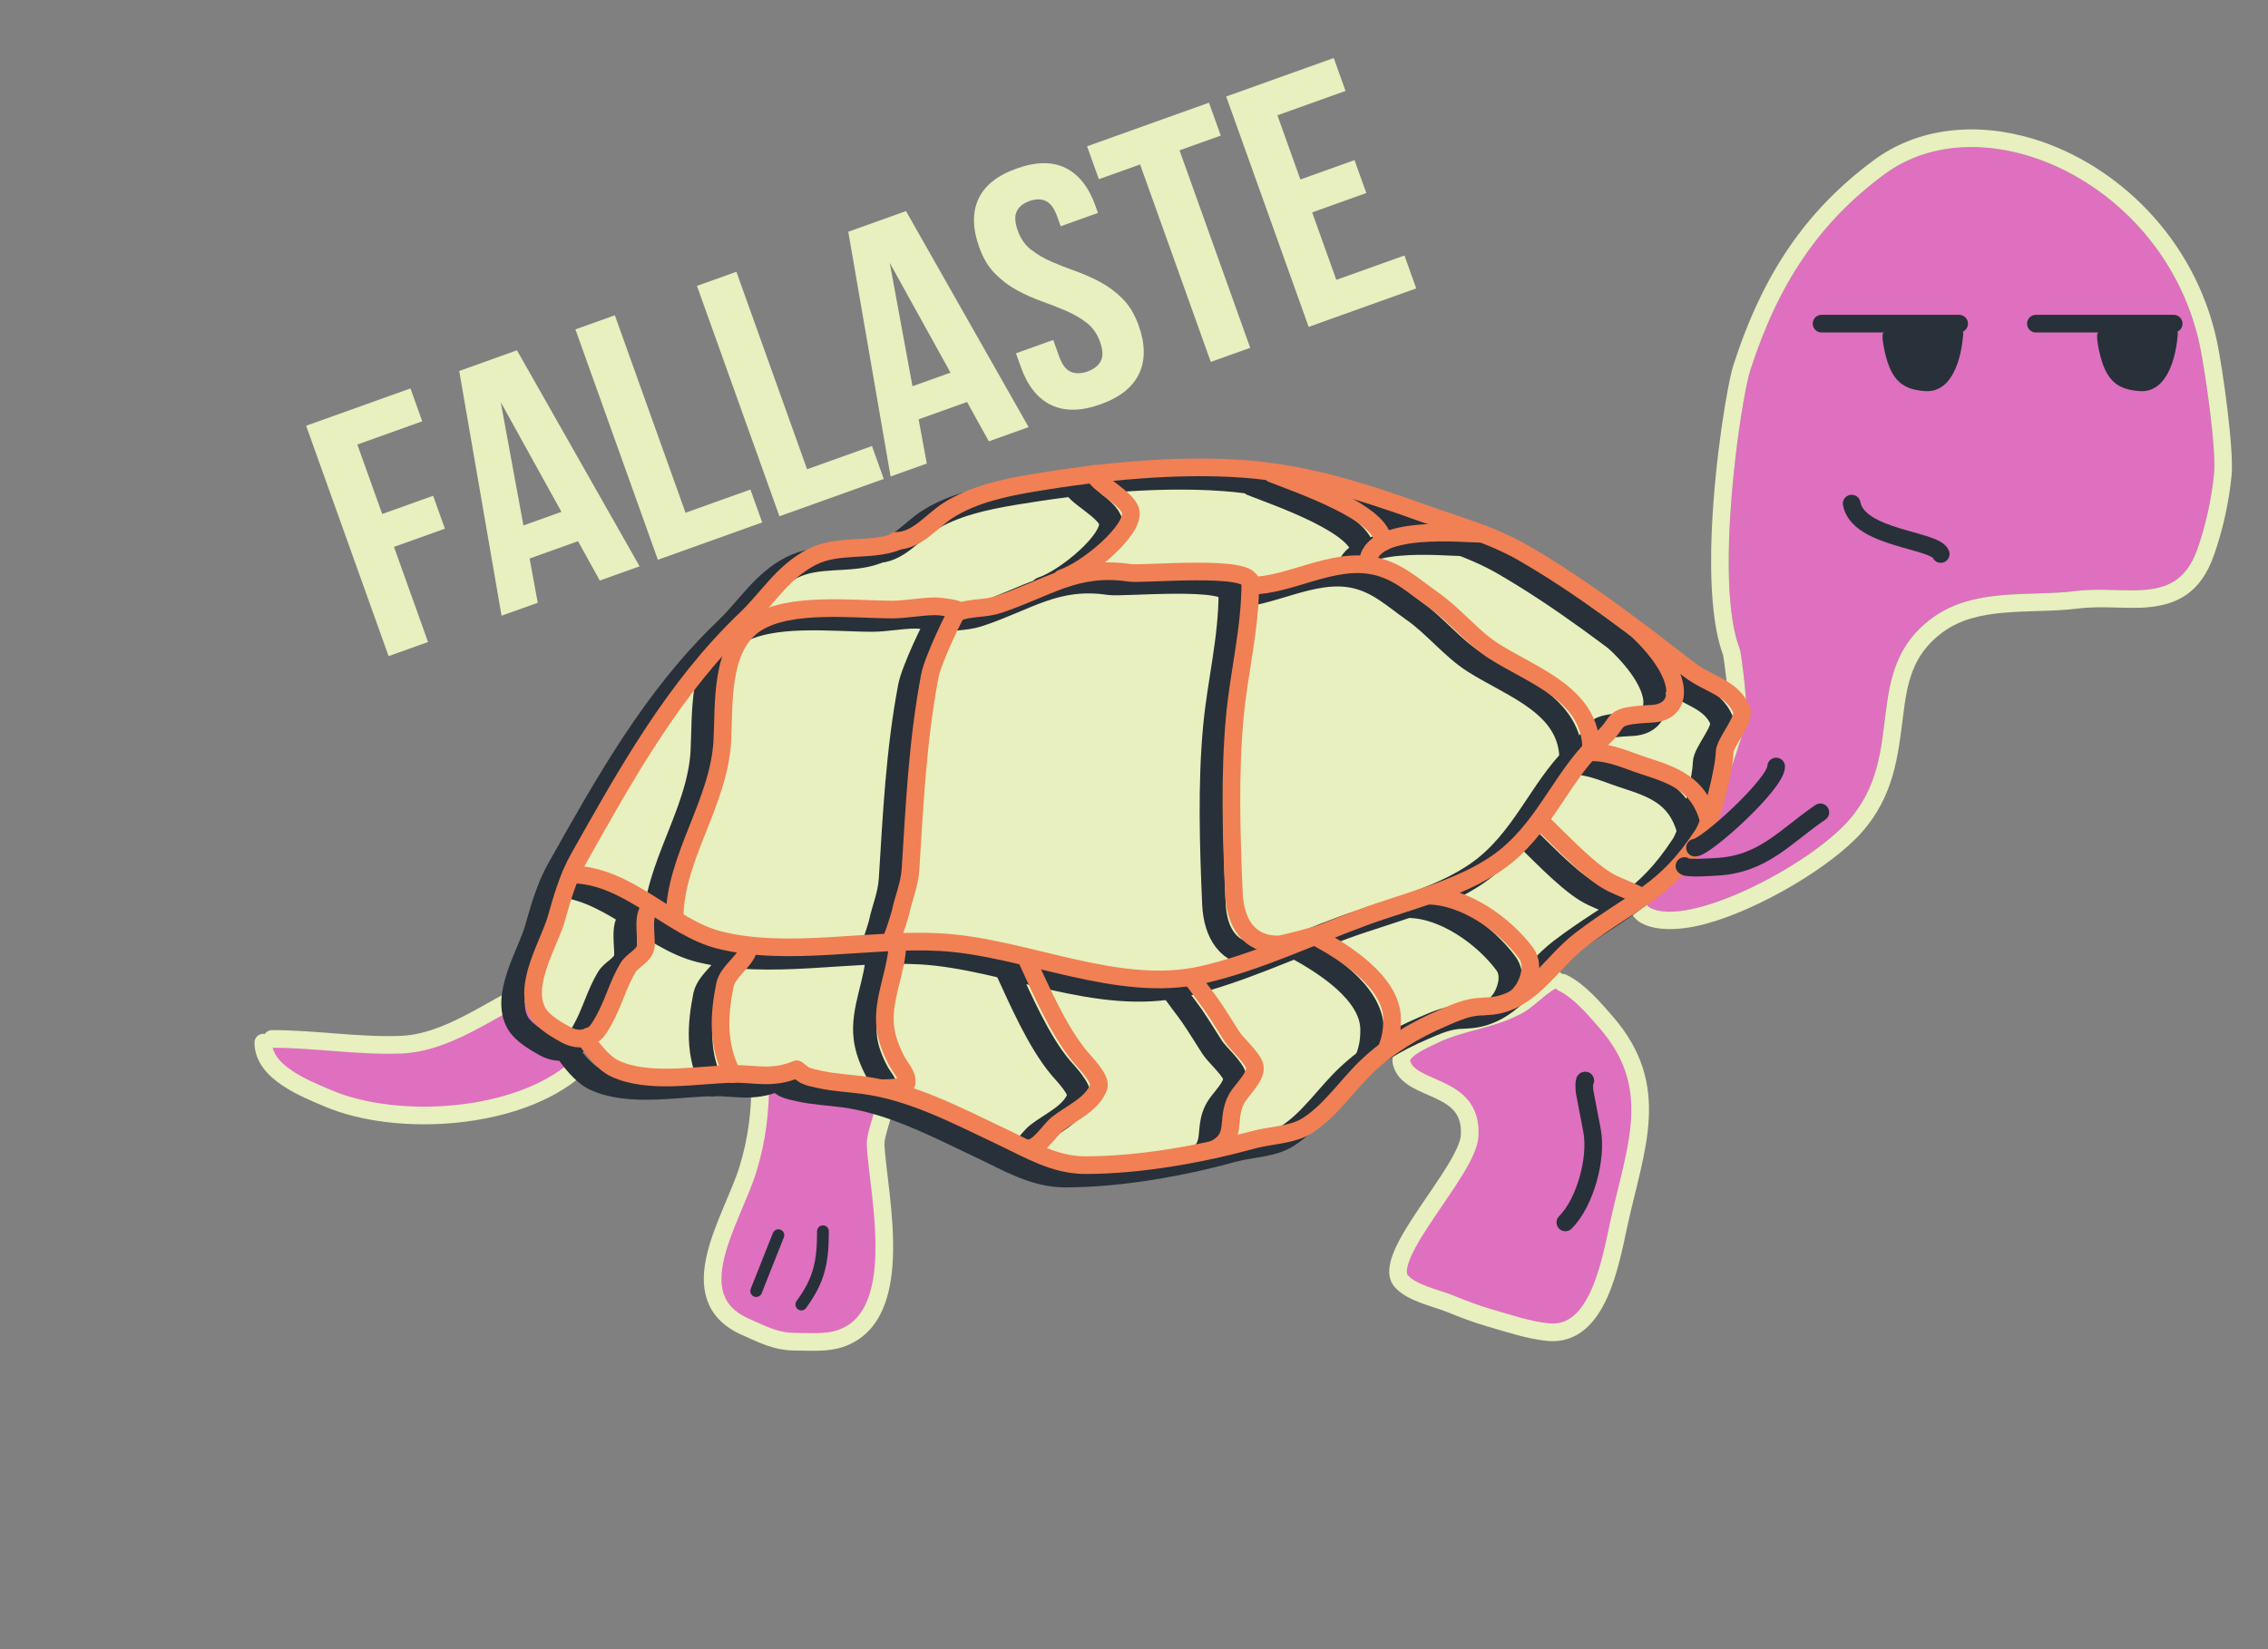 <?xml version="1.0" encoding="UTF-8" standalone="no"?>
<!DOCTYPE svg PUBLIC "-//W3C//DTD SVG 1.1//EN" "http://www.w3.org/Graphics/SVG/1.1/DTD/svg11.dtd">
<svg width="100%" height="100%" viewBox="0 0 803 584" version="1.1" xmlns="http://www.w3.org/2000/svg" xmlns:xlink="http://www.w3.org/1999/xlink" xml:space="preserve" xmlns:serif="http://www.serif.com/" style="fill-rule:evenodd;clip-rule:evenodd;stroke-linecap:round;stroke-miterlimit:1.5;">
    <rect x="0" y="0" width="803" height="584" fill="#808080" stroke="none"/>
    <rect id="Mesa-de-trabajo6" serif:id="Mesa de trabajo6" x="0" y="0" width="802.553" height="583.805" style="fill:none;"/>
    <path d="M135.323,182.011L153.35,175.559L157.522,187.214L139.495,193.666L151.55,227.348L137.585,232.346L108.386,150.763L145.328,137.541L149.5,149.196L126.522,157.42L135.323,182.011Z" style="fill:rgb(231,240,190);fill-rule:nonzero;"/>
    <path d="M226.45,200.541L212.359,205.584L204.649,191.646L187.511,197.78L190.397,213.445L177.575,218.034L162.594,131.362L183.033,124.046L226.45,200.541ZM185.326,186.072L198.782,181.255L177.287,142.406L185.326,186.072Z" style="fill:rgb(231,240,190);fill-rule:nonzero;"/>
    <path d="M203.725,116.64L217.69,111.642L242.718,181.571L265.696,173.347L269.867,185.001L232.925,198.223L203.725,116.64Z" style="fill:rgb(231,240,190);fill-rule:nonzero;"/>
    <path d="M246.761,101.237L260.726,96.239L285.754,166.168L308.732,157.944L312.903,169.598L275.961,182.82L246.761,101.237Z" style="fill:rgb(231,240,190);fill-rule:nonzero;"/>
    <path d="M364.191,151.242L350.1,156.285L342.39,142.347L325.252,148.481L328.137,164.146L315.315,168.735L300.334,82.063L320.773,74.748L364.191,151.242ZM323.066,136.773L336.523,131.957L315.028,93.107L323.066,136.773Z" style="fill:rgb(231,240,190);fill-rule:nonzero;"/>
    <path d="M346.697,87.558C344.333,80.953 344.232,75.27 346.394,70.508C348.557,65.746 353.066,62.138 359.921,59.684C366.776,57.231 372.55,57.158 377.243,59.467C381.936,61.775 385.465,66.232 387.828,72.836L388.746,75.4L375.543,80.126L374.334,76.746C373.277,73.793 371.919,71.934 370.261,71.169C368.603,70.404 366.674,70.415 364.473,71.203C362.273,71.99 360.774,73.206 359.978,74.85C359.182,76.493 359.312,78.791 360.369,81.744C361.37,84.541 362.93,86.765 365.049,88.417C367.168,90.069 369.584,91.484 372.296,92.66C375.009,93.837 377.869,94.961 380.878,96.031C383.887,97.102 386.81,98.4 389.648,99.927C392.485,101.453 395.096,103.411 397.479,105.801C399.862,108.191 401.749,111.329 403.139,115.214C405.503,121.818 405.561,127.517 403.314,132.309C401.067,137.101 396.516,140.724 389.661,143.178C382.806,145.631 376.989,145.719 372.211,143.441C367.434,141.163 363.863,136.721 361.499,130.117L359.706,125.106L372.909,120.38L374.994,126.208C376.051,129.16 377.444,130.984 379.173,131.68C380.902,132.376 382.866,132.33 385.067,131.543C387.267,130.755 388.815,129.544 389.71,127.909C390.604,126.274 390.523,123.98 389.467,121.028C388.465,118.231 386.905,116.006 384.787,114.354C382.668,112.702 380.252,111.288 377.539,110.111C374.827,108.934 371.966,107.811 368.958,106.74C365.949,105.67 363.026,104.371 360.188,102.845C357.35,101.319 354.74,99.36 352.357,96.97C349.974,94.58 348.087,91.442 346.697,87.558Z" style="fill:rgb(231,240,190);fill-rule:nonzero;"/>
    <path d="M384.883,51.802L428.046,36.354L432.217,48.008L417.618,53.234L442.646,123.162L428.682,128.16L403.654,58.232L389.054,63.457L384.883,51.802Z" style="fill:rgb(231,240,190);fill-rule:nonzero;"/>
    <path d="M460.409,63.556L479.579,56.695L483.75,68.35L464.581,75.211L473.132,99.103L497.253,90.47L501.424,102.125L463.339,115.756L434.14,34.173L472.225,20.542L476.396,32.197L452.275,40.829L460.409,63.556Z" style="fill:rgb(231,240,190);fill-rule:nonzero;"/>
    <g>
        <path d="M654.477,290.609C640.005,306.934 597.576,328.695 584.151,321.407C577.663,317.885 599.787,300.414 600.445,299.369C608.274,286.926 613.701,270.645 618.031,256.229C619.324,251.927 616.401,230.925 616.074,230.106C606.671,206.569 616.303,141.685 619.704,131.123C629.648,100.244 644.228,78.687 667.185,61.721C702.61,35.541 766.453,64.952 778.777,121.979C780.64,130.597 784.751,158.825 783.899,167.674C783.035,176.651 780.912,186.195 777.978,194.512C770.712,215.109 752.867,207.012 734.797,209.306C718.608,211.361 698.949,207.892 683.999,218.937C658.625,237.682 675.429,266.976 654.477,290.609Z" style="fill:rgb(222,112,191);"/>
        <path d="M595.517,295.459C602.868,283.541 607.938,268.104 612.046,254.431C612.281,253.648 612.136,252.04 612.047,250.104C611.753,243.684 610.555,234.698 610.085,231.989C610.081,231.966 610.077,231.943 610.073,231.919C606.243,221.859 605.321,205.126 606.066,187.868C607.166,162.364 611.655,135.728 613.755,129.207C624.152,96.922 639.468,74.433 663.471,56.694C679.186,45.08 699.913,43.089 720.04,49.219C749.174,58.091 776.972,84.039 784.886,120.659C786.826,129.636 791.008,159.054 790.121,168.273C789.209,177.745 786.968,187.816 783.872,196.591C779.17,209.92 770.994,213.902 761.121,214.985C753.524,215.819 744.582,214.364 735.585,215.506C727.414,216.543 718.368,216.199 709.478,216.976C701.807,217.647 694.224,219.153 687.713,223.964C676.673,232.12 675.164,242.739 673.781,253.721C672.044,267.506 670.596,281.848 659.154,294.755C648.425,306.859 623.233,321.864 604.177,327.082C594.525,329.725 586.211,329.637 581.17,326.9C579.191,325.826 577.998,324.332 577.317,322.637C576.557,320.742 576.431,318.359 577.438,315.671C578.277,313.432 580.147,310.639 582.603,307.837C587.023,302.794 593.383,297.404 595.517,295.459ZM654.477,290.609C675.429,266.976 658.625,237.682 683.999,218.937C698.949,207.892 718.608,211.361 734.797,209.306C752.867,207.012 770.712,215.109 777.978,194.512C780.912,186.195 783.035,176.651 783.899,167.674C784.751,158.825 780.64,130.597 778.777,121.979C766.453,64.952 702.61,35.541 667.185,61.721C644.228,78.687 629.648,100.244 619.704,131.123C616.303,141.685 606.671,206.569 616.074,230.106C616.401,230.925 619.324,251.927 618.031,256.229C613.701,270.645 608.274,286.926 600.445,299.369C599.787,300.414 577.663,317.885 584.151,321.407C597.576,328.695 640.005,306.934 654.477,290.609Z" style="fill:rgb(231,240,190);"/>
        <path d="M96.339,367.905C111.443,367.905 126.312,370.445 141.54,369.967C158.442,369.436 173.451,357.274 188.244,350.553C188.635,350.376 188.874,354.362 189.049,354.825C190.114,357.647 192.153,360.058 193.901,362.478C196.224,365.693 198.29,369.105 200.677,372.267C201.268,373.05 205.422,377.22 204.207,378.297C183.432,396.701 140.56,399.419 115.962,388.867C108.154,385.518 93.228,379.816 93.228,369.209" style="fill:rgb(222,112,191);stroke:rgb(231,240,190);stroke-width:6.25px;"/>
        <path d="M269.206,382.155C269.206,393.456 268.13,403.225 264.801,414.072C259.341,431.861 240.146,459.334 263.94,469.86C270.344,472.693 274.802,475.132 281.879,475.132C286.959,475.132 292.473,475.659 297.369,474.054C321.451,466.158 310.962,422.978 310.024,405.63C309.737,400.306 315.16,391.275 312.79,385.336C311.829,382.928 315.164,385.466 312.79,385.336C296.473,384.442 285.353,378.025 282.233,379.014C275.957,381.003 275.627,380.174 267.692,381.318C267.246,381.383 266.581,381.496 266.581,381.951" style="fill:rgb(222,112,191);stroke:rgb(231,240,190);stroke-width:6.25px;"/>
        <path d="M553.221,347.997C559.201,350.909 564.411,357.113 568.722,362.073C588.581,384.923 579.118,406.227 573.193,433.24C570.194,446.91 565.823,473.474 548.118,471.735C541.24,471.06 534.129,468.614 527.52,466.727C522.726,465.358 518.133,463.581 513.521,461.706C508.42,459.631 499.938,457.964 496.177,453.743C488.614,445.252 519.441,414.835 520.317,402.359C521.656,383.284 498.983,387.036 496.238,376.341C495.076,371.814 504.274,368.165 507.237,366.675C517.03,361.753 528.807,361.125 538.279,355.562C541.332,353.769 547.556,347.332 550.607,346.901" style="fill:rgb(222,112,191);stroke:rgb(231,240,190);stroke-width:6.25px;"/>
        <g>
            <path d="M207.471,367.755C198.324,372.56 188.873,358.531 188.944,350.645C189.005,343.876 195.673,329.222 197.177,325.232C199.845,318.149 201.576,310.652 205.075,303.943C221.928,271.626 240.145,245.653 264.244,219.241C270.936,211.908 278.562,202.312 287.455,197.325C296.685,192.148 307.744,195.496 317.379,191.929L317.239,191.551C325.24,191.551 329.629,184.269 335.894,180.722C345.985,175.011 354.901,172.673 366.269,170.951C391.109,167.186 415.264,164.128 440.477,166.038C465.275,167.916 480.226,173.861 503.601,181.567C514.077,185.021 529.805,190.161 539.45,195.746C570.119,213.507 569.718,216.955 598.539,237.328C601.338,239.306 616.358,245.133 616.796,251.315C617.058,255.012 611.633,263.44 610.767,266.54C607.185,279.361 609.728,283.493 603.087,295.536C593.342,313.207 574.98,320.705 559.976,332.72C549.592,341.035 541.045,356.359 525.694,356.359L525.489,356.425C520.131,356.425 515.894,358.397 511.019,360.493C501.232,364.701 492.211,370.04 484.382,377.426C477.263,384.141 471.408,393.242 463.073,398.586C457.769,401.986 450.066,401.954 444.091,403.591C425.367,408.718 403.808,412.6 384.411,412.6C373.545,412.6 364.554,407.1 355.04,402.611C339.379,395.22 323.363,386.614 305.926,384.282C300.679,383.58 295.39,383.364 290.208,382.2C288.469,381.809 286.59,381.478 284.982,380.672C284.451,380.406 282.458,378.619 282.419,378.901L282.245,378.657C273.623,382.293 267.367,380.171 259.841,380.299C246.948,380.518 229.85,384.028 217.78,378.342C213.919,376.523 209.774,371.328 207.471,367.755Z" style="fill:rgb(231,240,190);"/>
            <g>
                <path d="M201.446,370.696C198.769,372.102 195.651,371.452 193.077,370.027C189.906,368.271 185.325,365.61 183.421,362.373C177.746,352.726 187.339,337.986 189.912,328.938C191.946,321.785 194.134,314.171 197.81,307.649C214.898,277.334 231.589,247.228 256.979,222.947C265.016,215.262 269.988,206.334 280.191,201.031C289.59,196.145 300.77,199.094 310.114,195.635" style="fill:none;stroke:rgb(40,48,57);stroke-width:8.33px;stroke-linejoin:round;"/>
                <path d="M309.974,195.257C317.715,195.257 322.578,188.286 328.629,184.428C337.558,178.737 348.75,176.374 359.004,174.657C382.534,170.717 409.347,168.007 433.212,169.744C455.264,171.349 475.697,177.837 496.337,185.273C508.415,189.625 521.023,193.001 532.185,199.452C553.312,211.663 572.048,226.251 591.274,241.034C597.708,245.98 606.255,247.197 609.531,255.021C611.021,258.58 603.502,266.533 603.502,270.246C603.502,275.563 598.909,294.526 595.822,299.242C582.205,320.045 571.845,321.896 552.711,336.426C541.407,345.01 534.286,360.065 518.43,360.065" style="fill:none;stroke:rgb(40,48,57);stroke-width:8.33px;stroke-linejoin:round;"/>
                <path d="M518.224,360.131C512.866,360.131 508.63,362.103 503.754,364.199C493.968,368.407 484.946,373.746 477.117,381.132C469.998,387.848 464.143,396.948 455.808,402.292C450.504,405.693 442.801,405.661 436.826,407.297C418.103,412.424 396.543,416.306 377.146,416.306C366.28,416.306 357.29,410.806 347.776,406.317C332.114,398.926 316.099,390.32 298.661,387.988C293.414,387.286 288.125,387.071 282.943,385.906C281.204,385.516 279.325,385.184 277.717,384.378C277.186,384.112 275.193,382.326 275.155,382.607" style="fill:none;stroke:rgb(40,48,57);stroke-width:8.33px;stroke-linejoin:round;"/>
                <path d="M274.98,382.363C266.359,385.999 260.103,383.877 252.577,384.005C239.684,384.224 222.585,387.734 210.515,382.048C206.654,380.23 202.509,375.034 200.206,371.461" style="fill:none;stroke:rgb(40,48,57);stroke-width:8.33px;stroke-linejoin:round;"/>
                <path d="M195.088,313.37C215.176,313.37 230.15,332.291 247.867,336.645C272.339,342.659 301.043,335.889 326.047,337.349C356.193,339.11 388.696,355.801 418.808,348.867C438.257,344.388 457.056,335.347 475.727,328.463C491.898,322.5 512.777,317.931 526.369,306.696C541.034,294.574 546.493,277.291 560.182,265.193C567.366,258.844 561.99,257.262 577.817,256.463C588.872,255.904 590.224,243.56 572.676,226.892" style="fill:none;stroke:rgb(40,48,57);stroke-width:8.33px;stroke-linejoin:round;"/>
                <path d="M435.622,209.422C435.622,226.541 431.65,241.012 430.106,257.659C428.228,277.907 428.911,299.702 429.794,320.022C430.244,330.394 434.945,338.164 445.418,338.164C446.956,338.164 458.938,334.968 462.451,333.8" style="fill:none;stroke:rgb(40,48,57);stroke-width:8.33px;stroke-linejoin:round;"/>
                <path d="M435.74,211.105C449.598,211.105 464.761,200.922 479.611,204.145C488.109,205.989 493.604,211.358 500.425,216.141C508.037,221.477 514.211,229.463 521.948,234.362C536.015,243.269 556.289,249.566 556.289,269.124" style="fill:none;stroke:rgb(40,48,57);stroke-width:8.33px;stroke-linejoin:round;"/>
                <path d="M517.984,192.755C511.243,192.755 477.224,188.965 477.224,203.44" style="fill:none;stroke:rgb(40,48,57);stroke-width:8.33px;stroke-linejoin:round;"/>
                <path d="M435.555,209.886C435.666,203.52 397.465,207.245 392.814,206.551C373.732,203.704 363.705,212.095 346.35,217.799C341.419,219.42 336.544,218.69 331.752,220.582C331.214,220.794 323.229,237.205 322.107,243.176C317.784,266.182 316.778,288.088 315.298,311.438C314.939,317.097 312.855,321.554 311.691,327.065C311.527,327.844 308.595,337.253 308.068,337.253" style="fill:none;stroke:rgb(40,48,57);stroke-width:8.33px;stroke-linejoin:round;"/>
                <path d="M257.815,226.461L257.815,222.968" style="fill:none;stroke:rgb(40,48,57);stroke-width:8.33px;stroke-linejoin:round;"/>
                <path d="M231.798,328.641C231.798,307.615 247.44,288.045 248.658,266.154C249.383,253.126 247.704,232.491 260.885,224.262C272.906,216.757 295.249,219.553 308.772,219.553C313.914,219.553 318.975,218.416 324.153,218.416C326.53,218.416 333.542,219.603 331.167,219.7" style="fill:none;stroke:rgb(40,48,57);stroke-width:8.33px;stroke-linejoin:round;"/>
                <path d="M380.464,171.432C380.089,174.359 392.455,180.114 393.268,184.935C394.399,191.639 377.781,205.554 368.871,208.493" style="fill:none;stroke:rgb(40,48,57);stroke-width:8.33px;stroke-linejoin:round;"/>
                <path d="M443.326,171.458C453.442,175.429 482.611,185.392 482.611,195.665" style="fill:none;stroke:rgb(40,48,57);stroke-width:8.33px;stroke-linejoin:round;"/>
                <path d="M201.63,370.626C203.951,370.265 205.674,366.795 206.705,364.981C210.094,359.016 211.773,352.139 215.29,346.352C216.936,343.644 220.532,342.541 221.478,339.346C222.306,336.551 219.314,325.077 224.639,325.077" style="fill:none;stroke:rgb(40,48,57);stroke-width:8.33px;stroke-linejoin:round;"/>
                <path d="M252.205,384.083C246.686,373.338 247.577,362.534 249.59,352.524C250.638,347.31 258.035,343.359 258.035,338.78" style="fill:none;stroke:rgb(40,48,57);stroke-width:8.33px;stroke-linejoin:round;"/>
                <path d="M310.677,337.431C310.677,347.334 305.163,357.283 306.369,367.451C306.877,371.741 308.517,375.771 310.51,379.553C311.817,382.034 314.289,384.25 313.912,387.22C313.692,388.959 307.378,389.042 305.711,389.042" style="fill:none;stroke:rgb(40,48,57);stroke-width:8.33px;stroke-linejoin:round;"/>
                <path d="M356.113,342.667C361.244,353.755 367.635,368.716 375.529,378.111C377.047,379.917 382.933,385.821 381.91,388.638C379.676,394.797 372.089,397.913 367.34,401.664C364.485,403.918 360.835,410.389 356.872,410.389" style="fill:none;stroke:rgb(40,48,57);stroke-width:8.33px;stroke-linejoin:round;"/>
                <path d="M414.294,350.039C414.706,349.558 417.75,353.974 418.127,354.483C419.387,356.181 420.694,357.827 421.896,359.569C424.459,363.285 426.774,367.141 429.222,370.931C430.871,373.485 436.862,378.69 437.204,381.559C437.636,385.188 432.582,389.535 430.835,392.645C426.656,400.084 431.52,406.462 422.711,410.741" style="fill:none;stroke:rgb(40,48,57);stroke-width:8.33px;stroke-linejoin:round;"/>
                <path d="M458.829,335.482C468.927,340.958 485.796,351.494 485.796,364.621C485.796,368.595 485.319,371.501 483.89,375.149" style="fill:none;stroke:rgb(40,48,57);stroke-width:8.33px;stroke-linejoin:round;"/>
                <path d="M498.366,320.888C511.37,320.888 525.689,331.036 533.207,341.194C535.922,344.864 534.638,350.149 532.523,353.744C532.2,354.293 530.062,357.14 529.457,357.14" style="fill:none;stroke:rgb(40,48,57);stroke-width:8.33px;stroke-linejoin:round;"/>
                <path d="M538.348,294.549C543.848,299.652 554.322,310.98 561.729,315.441C564.685,317.221 567.908,318.314 571.034,319.732C571.494,319.941 573.335,320.728 573.497,321.255" style="fill:none;stroke:rgb(40,48,57);stroke-width:8.33px;stroke-linejoin:round;"/>
                <path d="M557.027,270.132C563.318,270.132 569.318,273.064 575.241,274.97C585.755,278.353 594.165,281.417 597.725,293.501" style="fill:none;stroke:rgb(40,48,57);stroke-width:8.33px;stroke-linejoin:round;"/>
            </g>
            <g>
                <path d="M208.524,366.99C205.848,368.396 202.729,367.745 200.156,366.32C196.984,364.565 192.403,361.903 190.499,358.667C184.825,349.02 194.417,334.28 196.99,325.232C199.024,318.079 201.212,310.465 204.888,303.943C221.977,273.628 238.668,243.521 264.058,219.241C272.094,211.556 277.066,202.628 287.269,197.325C296.669,192.439 307.849,195.388 317.193,191.929" style="fill:none;stroke:rgb(241,128,84);stroke-width:6.25px;stroke-linejoin:round;"/>
                <path d="M317.053,191.551C324.793,191.551 329.656,184.58 335.708,180.722C344.637,175.031 355.829,172.668 366.082,170.951C389.613,167.011 416.425,164.301 440.29,166.038C462.342,167.643 482.776,174.131 503.415,181.567C515.494,185.919 528.101,189.295 539.264,195.746C560.39,207.957 579.127,222.545 598.353,237.328C604.787,242.274 613.334,243.491 616.61,251.315C618.1,254.874 610.581,262.827 610.581,266.54C610.581,271.857 605.988,290.82 602.9,295.536C589.283,316.338 578.924,318.19 559.789,332.72C548.485,341.304 541.364,356.359 525.508,356.359" style="fill:none;stroke:rgb(241,128,84);stroke-width:6.25px;stroke-linejoin:round;"/>
                <path d="M525.302,356.425C519.944,356.425 515.708,358.397 510.832,360.493C501.046,364.701 492.024,370.04 484.196,377.426C477.077,384.141 471.222,393.242 462.886,398.586C457.582,401.986 449.88,401.954 443.905,403.591C425.181,408.718 403.622,412.6 384.225,412.6C373.359,412.6 364.368,407.1 354.854,402.611C339.193,395.22 323.177,386.614 305.74,384.282C300.493,383.58 295.203,383.364 290.022,382.2C288.282,381.809 286.404,381.478 284.796,380.672C284.265,380.406 282.272,378.619 282.233,378.901" style="fill:none;stroke:rgb(241,128,84);stroke-width:6.25px;stroke-linejoin:round;"/>
                <path d="M282.058,378.657C273.437,382.293 267.181,380.171 259.655,380.299C246.762,380.518 229.663,384.028 217.594,378.342C213.733,376.523 209.588,371.328 207.284,367.755" style="fill:none;stroke:rgb(241,128,84);stroke-width:6.25px;stroke-linejoin:round;"/>
                <path d="M202.166,309.664C222.254,309.664 237.228,328.585 254.945,332.939C279.418,338.953 308.122,332.182 333.125,333.643C363.271,335.404 395.775,352.095 425.886,345.161C445.335,340.682 464.134,331.64 482.805,324.756C498.977,318.794 519.856,314.225 533.448,302.99C548.112,290.868 553.571,273.585 567.26,261.487C574.445,255.138 569.068,253.556 584.895,252.757C595.951,252.198 597.302,239.854 579.755,223.186" style="fill:none;stroke:rgb(241,128,84);stroke-width:6.25px;stroke-linejoin:round;"/>
                <path d="M442.7,205.716C442.7,222.834 438.728,237.306 437.185,253.953C435.307,274.201 435.99,295.996 436.872,316.316C437.322,326.688 442.024,334.458 452.497,334.458C454.035,334.458 466.017,331.262 469.529,330.094" style="fill:none;stroke:rgb(241,128,84);stroke-width:6.25px;stroke-linejoin:round;"/>
                <path d="M442.818,207.399C456.677,207.399 471.839,197.216 486.689,200.438C495.187,202.283 500.682,207.652 507.504,212.434C515.115,217.771 521.289,225.757 529.027,230.656C543.093,239.563 563.367,245.86 563.367,265.418" style="fill:none;stroke:rgb(241,128,84);stroke-width:6.25px;stroke-linejoin:round;"/>
                <path d="M525.062,189.049C518.321,189.049 484.302,185.259 484.302,199.734" style="fill:none;stroke:rgb(241,128,84);stroke-width:6.25px;stroke-linejoin:round;"/>
                <path d="M442.633,206.18C442.744,199.813 404.544,203.539 399.892,202.845C380.81,199.998 370.783,208.389 353.428,214.093C348.498,215.714 343.622,214.984 338.83,216.876C338.292,217.088 330.307,233.499 329.185,239.47C324.862,262.476 323.856,284.382 322.376,307.732C322.017,313.391 319.934,317.848 318.77,323.359C318.605,324.138 315.674,333.546 315.147,333.546" style="fill:none;stroke:rgb(241,128,84);stroke-width:6.25px;stroke-linejoin:round;"/>
                <path d="M264.893,222.755L264.893,219.262" style="fill:none;stroke:rgb(241,128,84);stroke-width:6.25px;stroke-linejoin:round;"/>
                <path d="M238.877,324.935C238.877,303.909 254.519,284.339 255.737,262.448C256.461,249.42 254.782,228.784 267.963,220.556C279.984,213.051 302.327,215.847 315.851,215.847C320.993,215.847 326.053,214.71 331.232,214.71C333.608,214.71 340.62,215.896 338.246,215.994" style="fill:none;stroke:rgb(241,128,84);stroke-width:6.25px;stroke-linejoin:round;"/>
                <path d="M387.542,167.726C387.167,170.653 399.533,176.408 400.346,181.229C401.477,187.933 384.86,201.847 375.949,204.787" style="fill:none;stroke:rgb(241,128,84);stroke-width:6.25px;stroke-linejoin:round;"/>
                <path d="M450.404,167.752C460.521,171.723 489.689,181.686 489.689,191.959" style="fill:none;stroke:rgb(241,128,84);stroke-width:6.25px;stroke-linejoin:round;"/>
                <path d="M208.708,366.92C211.029,366.559 212.752,363.089 213.783,361.274C217.173,355.31 218.851,348.433 222.368,342.646C224.014,339.938 227.61,338.835 228.556,335.64C229.384,332.845 226.393,321.37 231.718,321.37" style="fill:none;stroke:rgb(241,128,84);stroke-width:6.25px;stroke-linejoin:round;"/>
                <path d="M259.283,380.376C253.765,369.631 254.655,358.828 256.668,348.818C257.716,343.604 265.113,339.653 265.113,335.074" style="fill:none;stroke:rgb(241,128,84);stroke-width:6.25px;stroke-linejoin:round;"/>
                <path d="M317.755,333.725C317.755,343.628 312.241,353.577 313.447,363.745C313.956,368.035 315.595,372.065 317.588,375.846C318.896,378.328 321.367,380.544 320.991,383.514C320.77,385.252 314.456,385.336 312.79,385.336" style="fill:none;stroke:rgb(241,128,84);stroke-width:6.25px;stroke-linejoin:round;"/>
                <path d="M363.192,338.961C368.322,350.049 374.714,365.01 382.608,374.404C384.125,376.211 390.011,382.114 388.989,384.932C386.755,391.091 379.168,394.207 374.418,397.958C371.563,400.212 367.913,406.683 363.951,406.683" style="fill:none;stroke:rgb(241,128,84);stroke-width:6.25px;stroke-linejoin:round;"/>
                <path d="M421.373,346.333C421.784,345.852 424.828,350.268 425.206,350.777C426.466,352.475 427.773,354.12 428.974,355.863C431.538,359.579 433.852,363.435 436.3,367.225C437.95,369.779 443.94,374.984 444.282,377.852C444.715,381.482 439.66,385.829 437.913,388.939C433.734,396.378 438.599,402.756 429.789,407.035" style="fill:none;stroke:rgb(241,128,84);stroke-width:6.25px;stroke-linejoin:round;"/>
                <path d="M465.908,331.776C476.005,337.252 492.875,347.788 492.875,360.915C492.875,364.888 492.397,367.795 490.968,371.443" style="fill:none;stroke:rgb(241,128,84);stroke-width:6.25px;stroke-linejoin:round;"/>
                <path d="M505.444,317.182C518.449,317.182 532.768,327.33 540.285,337.488C543,341.158 541.716,346.443 539.601,350.038C539.278,350.586 537.14,353.433 536.536,353.433" style="fill:none;stroke:rgb(241,128,84);stroke-width:6.25px;stroke-linejoin:round;"/>
                <path d="M545.427,290.843C550.927,295.946 561.401,307.274 568.808,311.735C571.763,313.515 574.986,314.608 578.112,316.026C578.572,316.235 580.413,317.021 580.575,317.549" style="fill:none;stroke:rgb(241,128,84);stroke-width:6.25px;stroke-linejoin:round;"/>
                <path d="M564.105,266.426C570.396,266.426 576.396,269.358 582.319,271.264C592.834,274.647 601.244,277.711 604.803,289.795" style="fill:none;stroke:rgb(241,128,84);stroke-width:6.25px;stroke-linejoin:round;"/>
            </g>
            <path d="M644.933,114.612L693.643,114.612" style="fill:none;stroke:rgb(40,48,57);stroke-width:6.25px;"/>
            <path d="M695.192,115.16C695.192,124.602 691.998,139.303 681.53,138.496C674.096,137.923 669.694,135.281 667.311,124.554C667.079,123.513 666.065,118.798 666.771,117.892C668.37,115.837 692.626,114.903 695.065,117.697" style="fill:rgb(40,48,57);"/>
            <path d="M720.824,114.612L769.608,114.612" style="fill:none;stroke:rgb(40,48,57);stroke-width:6.25px;"/>
            <path d="M771.157,115.16C771.157,124.602 767.963,139.303 757.495,138.496C750.061,137.923 745.659,135.281 743.276,124.554C743.044,123.513 742.031,118.798 742.736,117.892C744.335,115.837 768.591,114.903 771.03,117.697" style="fill:rgb(40,48,57);"/>
            <path d="M655.599,178.337C657.887,190.745 685.179,191.073 687.135,196.18" style="fill:none;stroke:rgb(40,48,57);stroke-width:6.25px;"/>
            <path d="M561.279,382.641C560.769,382.355 560.933,385.964 561.036,386.548C561.863,391.204 562.859,395.84 563.706,400.521C565.457,410.199 561.277,425.834 554.227,432.884" style="fill:none;stroke:rgb(40,48,57);stroke-width:6.25px;"/>
            <path d="M600.114,300.182C603.87,300.182 628.857,277.556 628.857,271.437" style="fill:none;stroke:rgb(40,48,57);stroke-width:6.25px;"/>
            <path d="M596.388,306.685C596.886,307.733 606.591,307.003 607.395,306.968C624.177,306.238 631.997,296.178 644.503,287.666" style="fill:none;stroke:rgb(40,48,57);stroke-width:6.25px;"/>
            <path d="M291.372,436.017C291.372,447.099 289.97,453.392 283.712,461.952" style="fill:none;stroke:rgb(40,48,57);stroke-width:4.17px;"/>
            <path d="M275.588,437.403C272.971,443.999 270.354,450.595 267.736,457.191" style="fill:none;stroke:rgb(40,48,57);stroke-width:4.17px;"/>
        </g>
    </g>
    <g id="Capa1">
    </g>
</svg>
